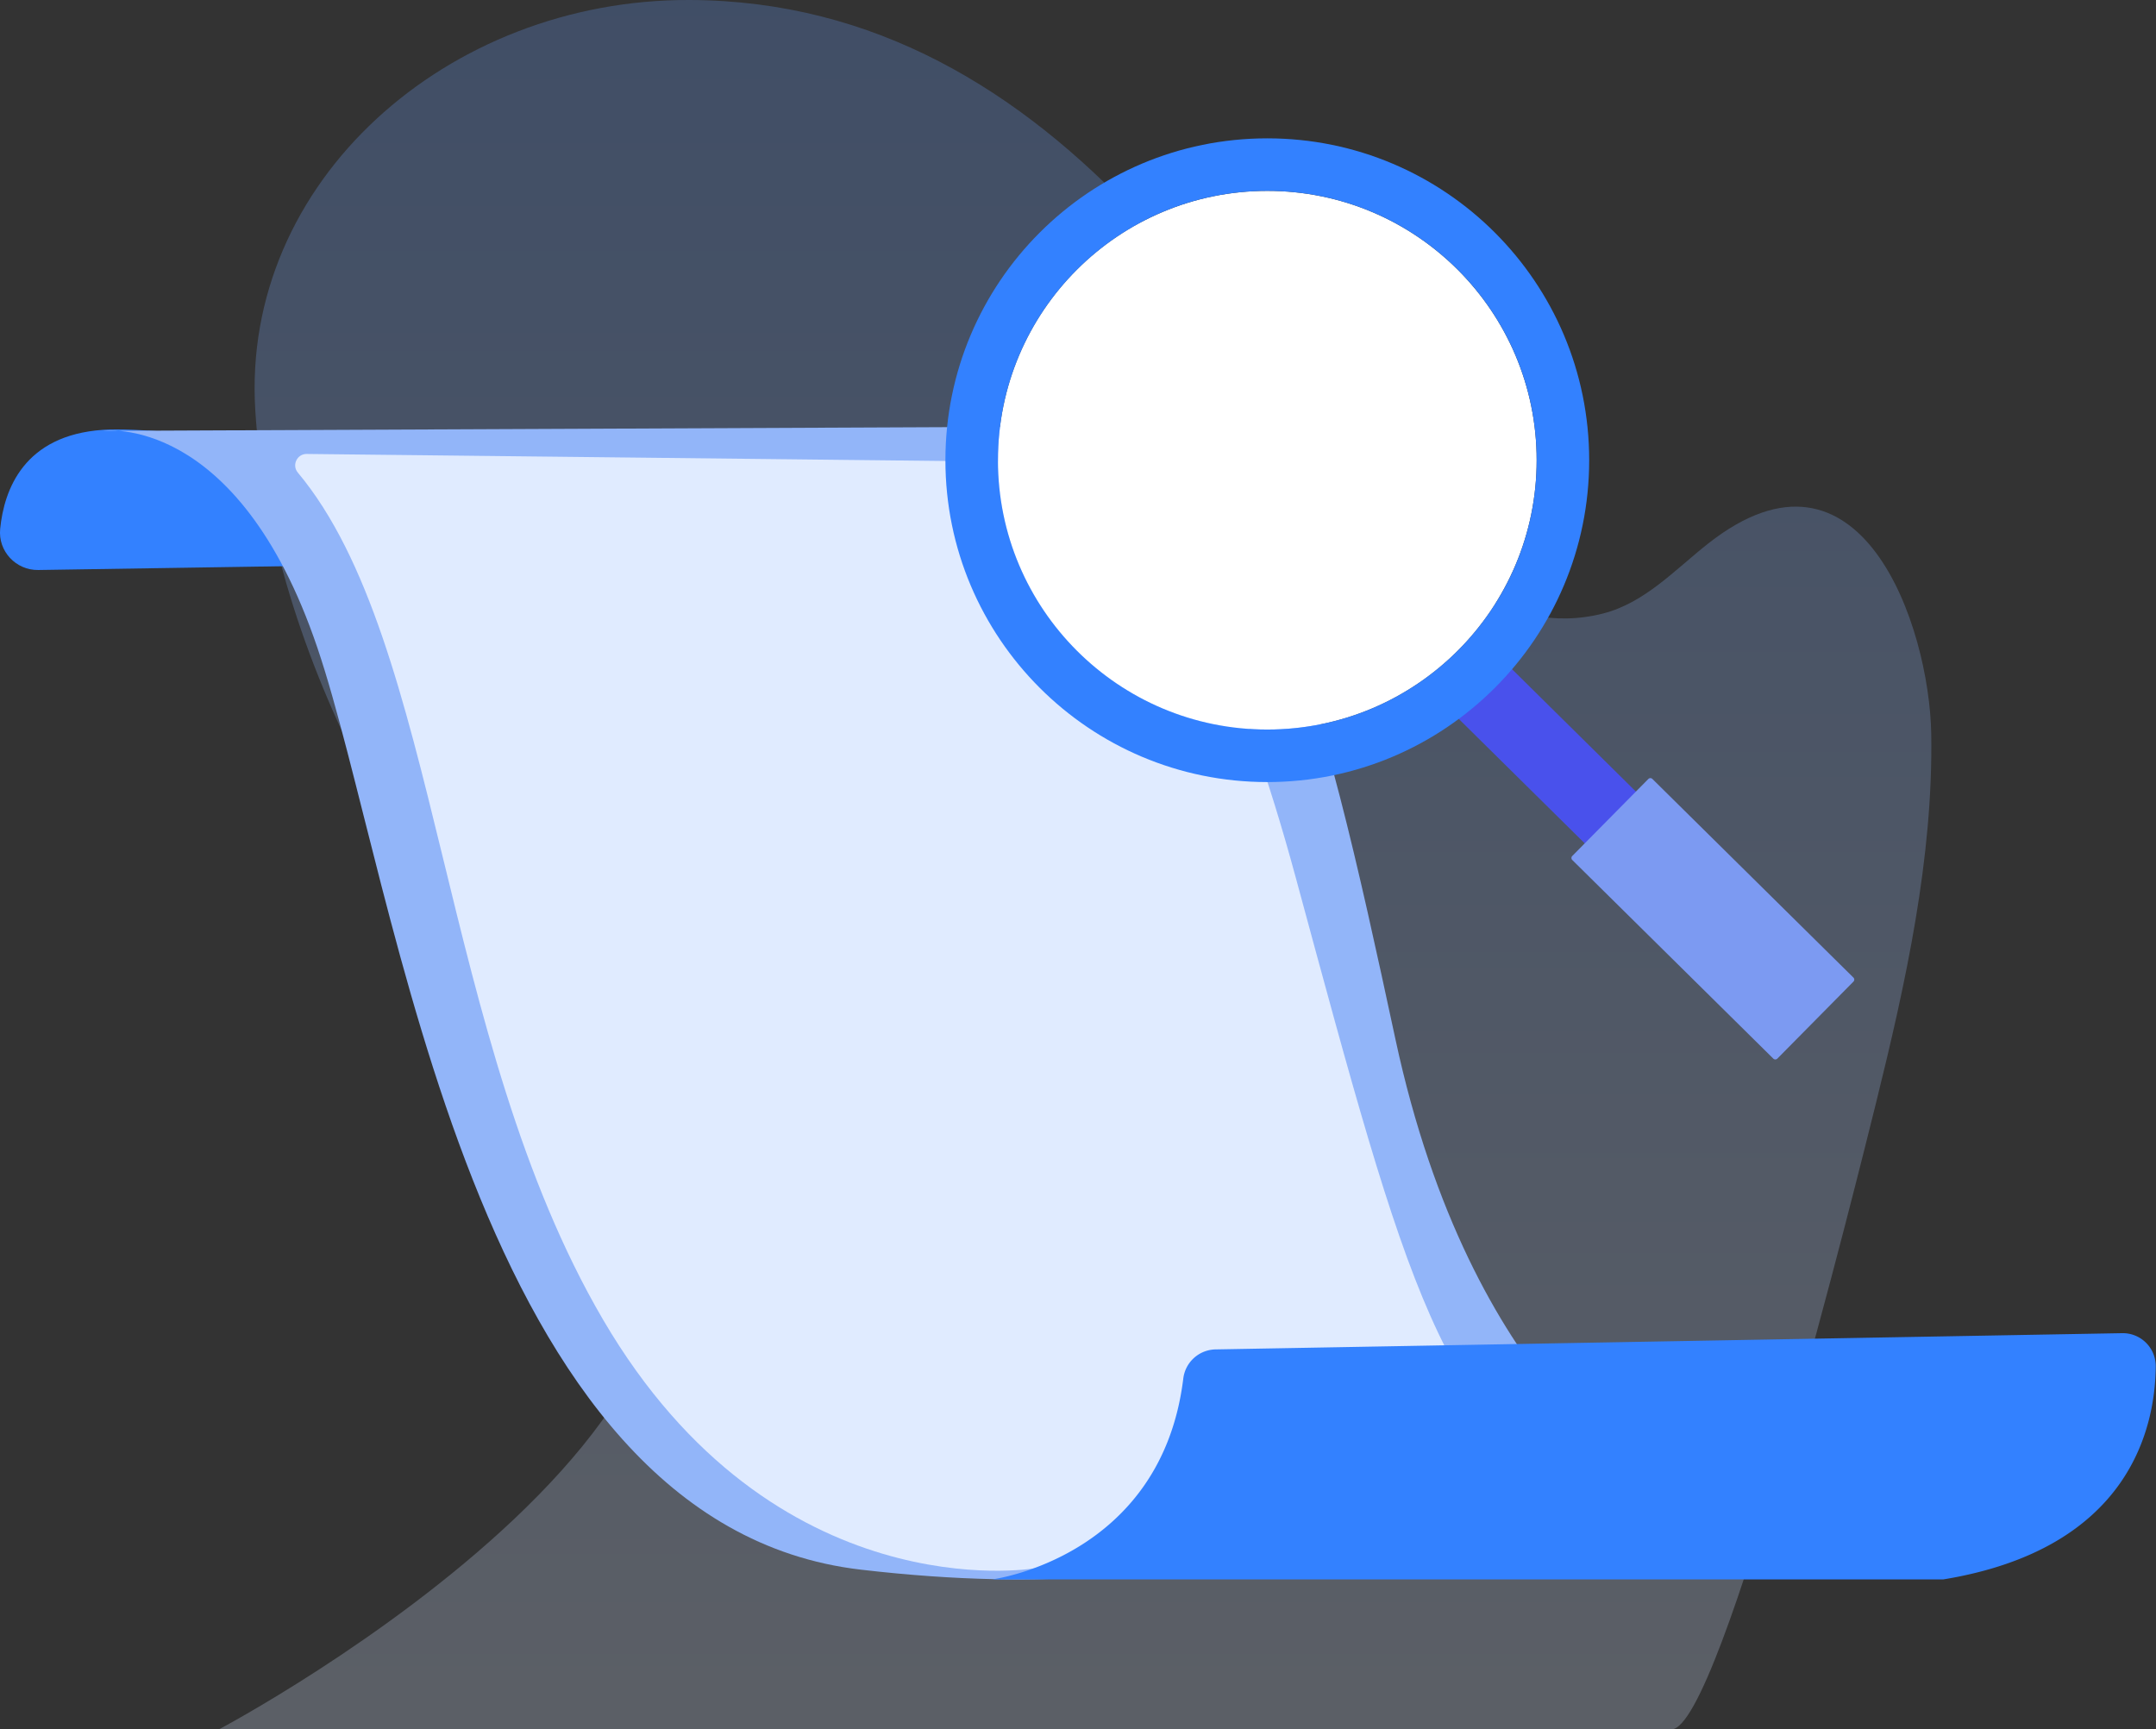 <svg width="187" height="150" fill="none" xmlns="http://www.w3.org/2000/svg"><rect width="100%" height="100%" fill="#333333" stroke="none"/><path opacity=".25" d="M19 150s57.422-30.374 32.73-55.013C36.31 79.6 23.438 56.782 22.142 35.575 20.922 15.748 38.812-.076 59.806 0c16.09.054 28.65 7.878 38.899 18.805 8.549 9.121 23.442 38.755 40.348 34.408 3.638-.938 6.238-3.813 9.121-6.078 13.23-10.401 19.179 7.169 19.331 16.533.175 10.73-2.204 21.558-4.781 31.968-1.533 6.176-13.445 54.364-17.746 54.364H19Z" fill="url(#a)"/><path d="M84.98 48.176 3.322 49.442c-1.945.03-3.5-1.635-3.307-3.57.342-3.426 2.073-8.115 8.91-8.587 10.891-.751 76.053 10.892 76.053 10.892Z" fill="#3381FF"/><path d="m93.805 37-84.88.375s11.644-1.69 18.592 18.779c6.948 20.468 13.332 76.053 47.134 79.997 33.801 3.944 42.064-7.136 42.064-7.136h27.041s-16.15-8.262-22.723-38.871C114.461 59.534 109.578 38.502 93.805 37Z" fill="#92B5F9"/><path d="M25.831 40.99c-.538-.644-.068-1.624.771-1.614l65.7.726s10.328 0 20.094 36.054c9.765 36.055 12.581 46.947 26.29 54.834l-49.064 5.059s-22.482 3.768-37.317-21.583c-14.278-24.398-14.12-58.71-26.474-73.475Z" fill="#E0EBFF"/><path d="m105.431 117.048 78.639-1.408a2.856 2.856 0 0 1 2.906 2.885c-.042 5.217-2.187 15.814-18.432 18.475H86.043s14.679-1.87 16.588-17.42a2.875 2.875 0 0 1 2.8-2.532Z" fill="#3381FF"/><path d="m152.194 78.845-22.412-22.146-4.438 4.491 22.412 22.146 4.438-4.491Z" fill="#4951EC"/><path d="m160.756 84.796-17.437-17.23a.247.247 0 0 0-.349.002l-6.6 6.68a.247.247 0 0 0 .002.349l17.437 17.23a.247.247 0 0 0 .349-.003l6.6-6.679a.247.247 0 0 0-.002-.35Z" fill="#7C9AF2"/><path d="M109.919 63.282c12.903 0 23.363-10.46 23.363-23.363 0-12.903-10.46-23.363-23.363-23.363-12.903 0-23.363 10.46-23.363 23.363 0 12.903 10.46 23.363 23.363 23.363Z" fill="#fff" style="mix-blend-mode:soft-light"/><path fill-rule="evenodd" clip-rule="evenodd" d="M137.837 39.918c0 15.42-12.5 27.919-27.919 27.919S82 55.337 82 39.918C82 24.5 94.5 12 109.918 12c15.419 0 27.919 12.5 27.919 27.918Zm-4.555 0c0 12.904-10.46 23.364-23.363 23.364-12.903 0-23.363-10.46-23.363-23.363 0-12.903 10.46-23.363 23.363-23.363 12.903 0 23.363 10.46 23.363 23.363Z" fill="#3381FF"/><defs><linearGradient id="a" x1="93.257" y1="0" x2="93.257" y2="150" gradientUnits="userSpaceOnUse"><stop stop-color="#69A0FF"/><stop offset="1" stop-color="#D6E5FF"/></linearGradient></defs></svg>